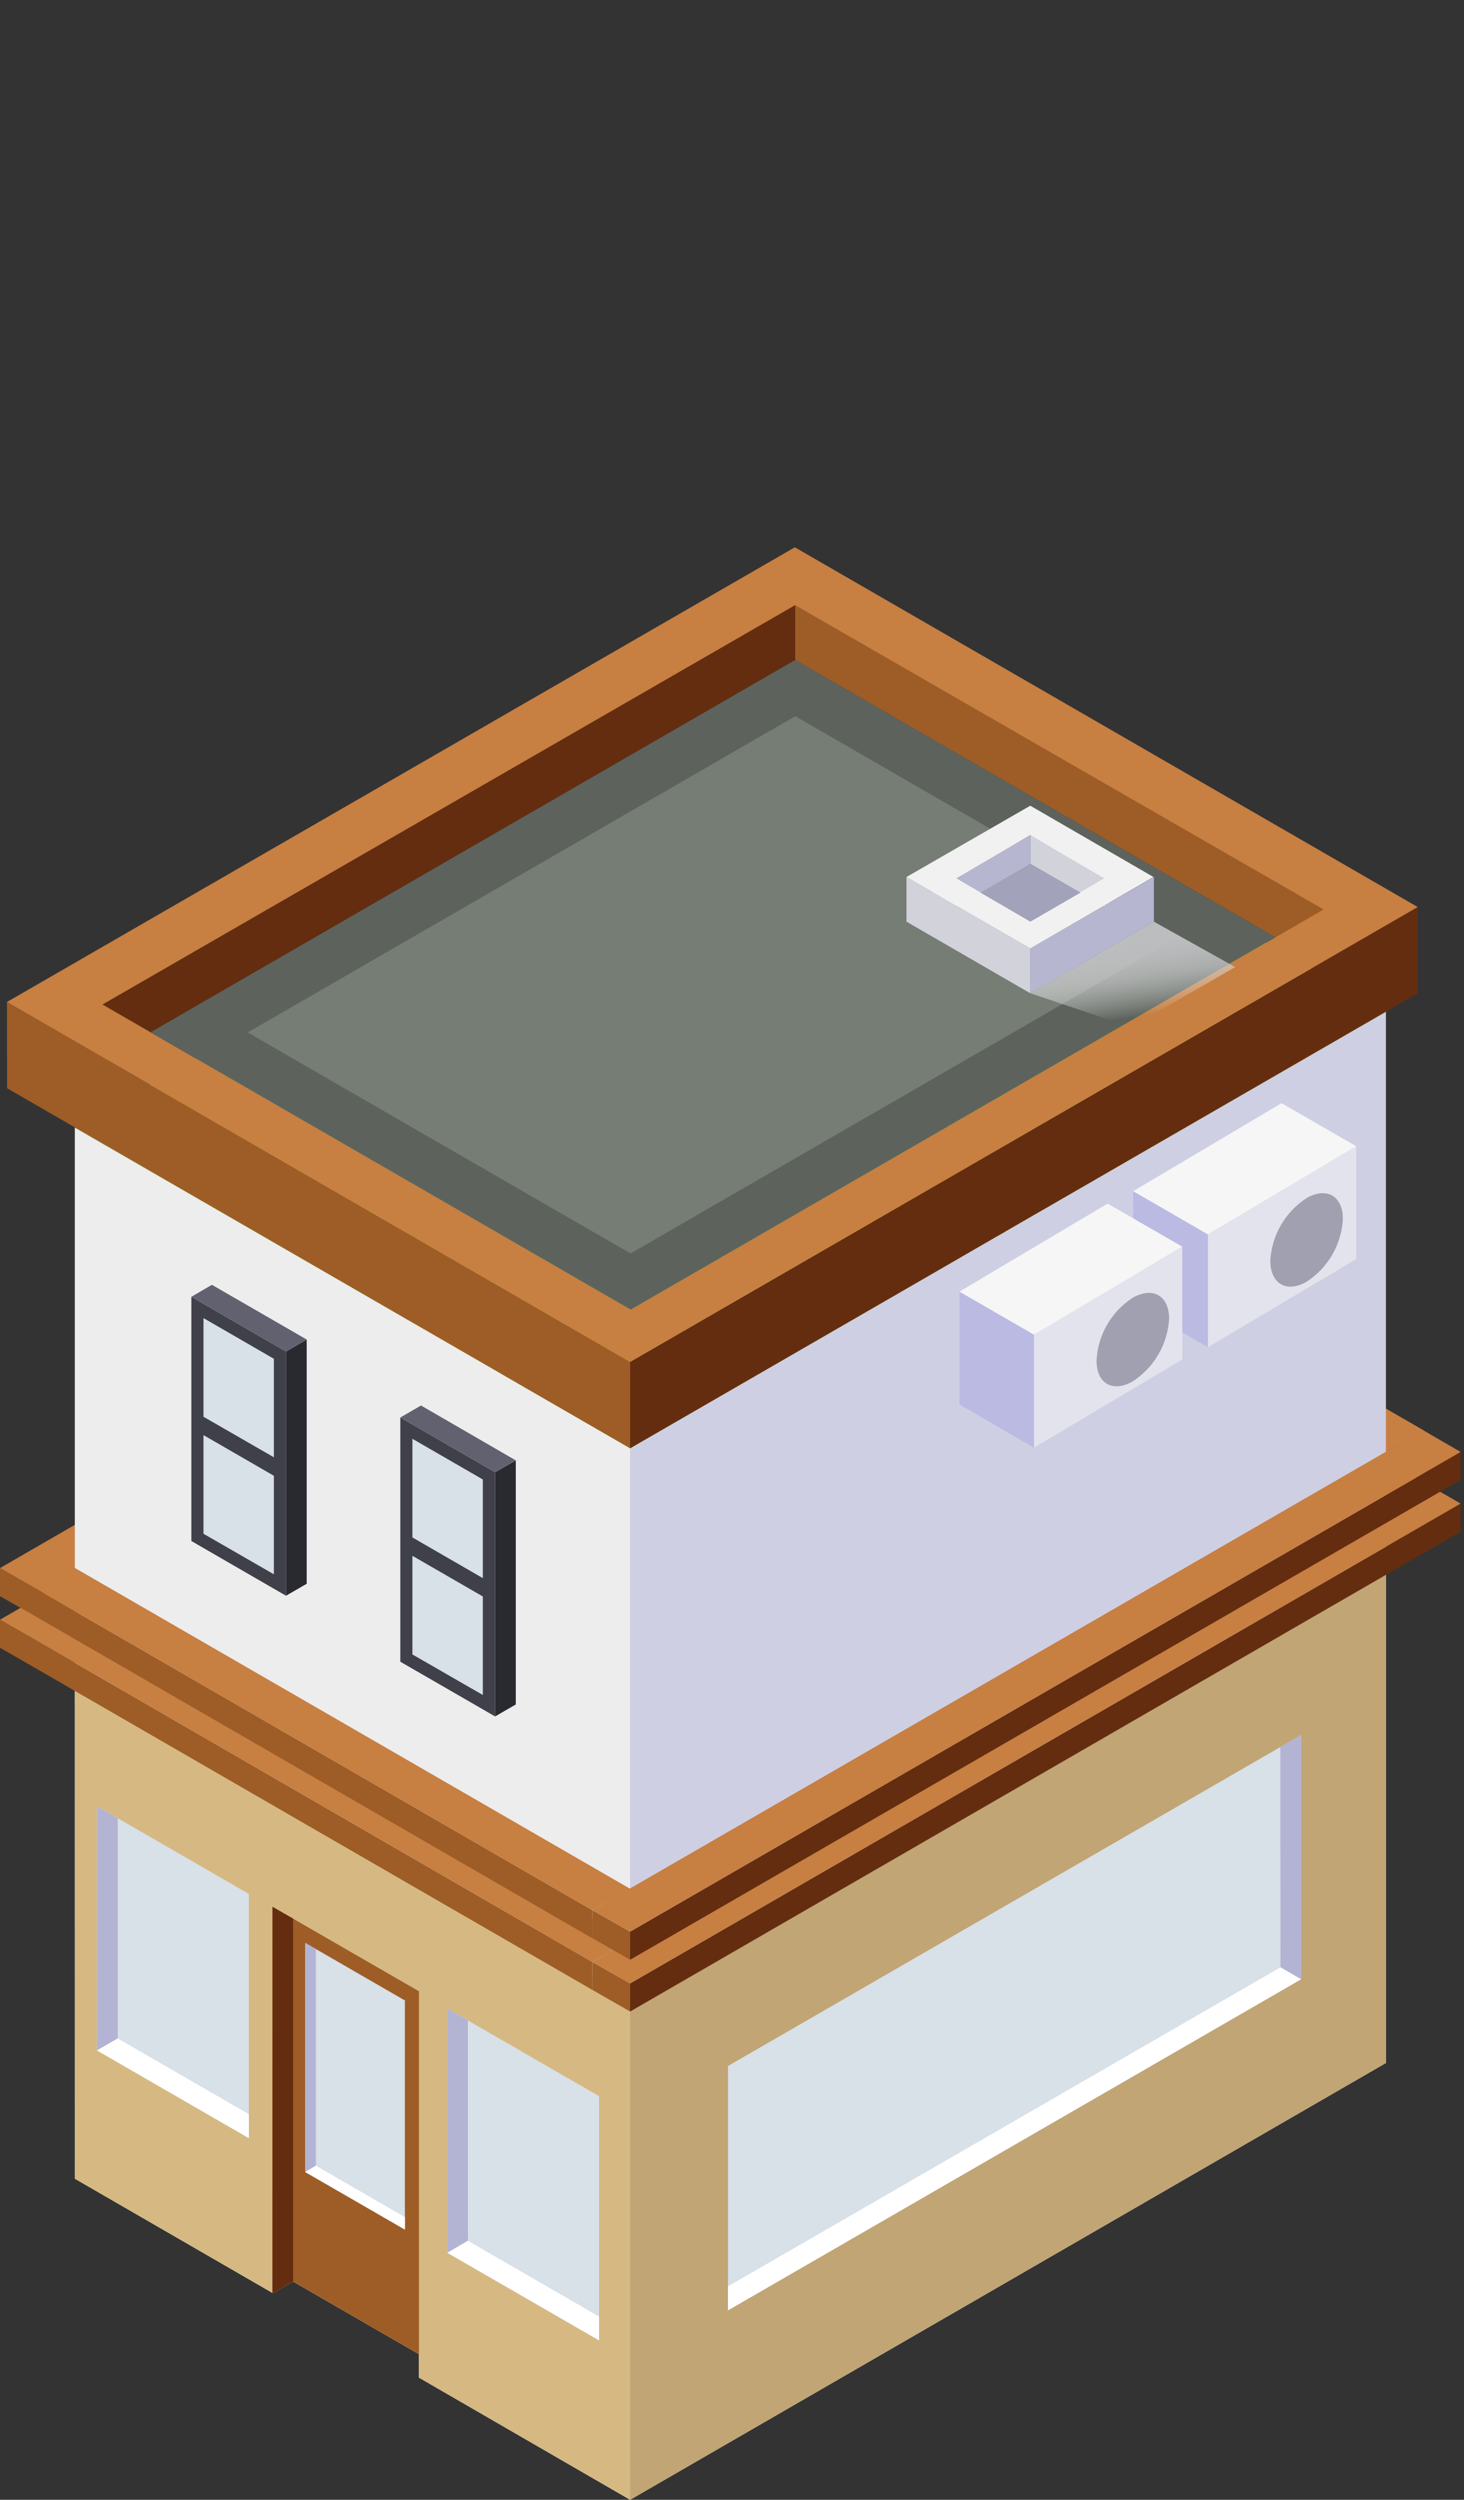 <?xml version="1.0" encoding="UTF-8"?>
<svg width="99px" height="169px" viewBox="0 0 99 169" version="1.1" xmlns="http://www.w3.org/2000/svg" xmlns:xlink="http://www.w3.org/1999/xlink">
    <rect x="0" y="0" width="99" height="169" fill="#333333" stroke="none"/>
    <!-- Generator: Sketch 52.3 (67297) - http://www.bohemiancoding.com/sketch -->
    <title>Artboard</title>
    <desc>Created with Sketch.</desc>
    <defs>
        <linearGradient x1="59.74%" y1="88.219%" x2="40.188%" y2="22.581%" id="linearGradient-1">
            <stop stop-color="#FFFFFF" stop-opacity="0" offset="0%"></stop>
            <stop stop-color="#E8E8E9" stop-opacity="0.34" offset="27%"></stop>
            <stop stop-color="#D4D6D7" stop-opacity="0.63" offset="51%"></stop>
            <stop stop-color="#C7C8CA" stop-opacity="0.83" offset="73%"></stop>
            <stop stop-color="#BEC0C2" stop-opacity="0.95" offset="90%"></stop>
            <stop stop-color="#BBBDBF" offset="100%"></stop>
        </linearGradient>
    </defs>
    <g id="Artboard" stroke="none" stroke-width="1" fill="none" fill-rule="evenodd">
        <g id="Behoerde" fill-rule="nonzero">
            <g id="Element-28" transform="translate(0, 37)">
                <g id="_Gruppe_3" transform="translate(0, 40)">
                    <g id="_Gruppe_4" transform="translate(0, 32)" fill="#9E5D26">
                        <g id="_Gruppe_5">
                            <g id="_Gruppe_6">
                                <polygon id="_Pfad_" points="0 0.5 0 2.4 2.55 3.86 2.55 1.96"></polygon>
                            </g>
                        </g>
                    </g>
                    <polygon id="_Pfad_2" fill="#C77F42" points="58.7 1.52 56.18 0.06 0 32.5 2.55 33.96"></polygon>
                </g>
                <g id="_Gruppe_7" transform="translate(0, 36)">
                    <g id="_Gruppe_8" transform="translate(0, 33)" fill="#9E5D26">
                        <g id="_Gruppe_9">
                            <g id="_Gruppe_10">
                                <polygon id="_Pfad_3" points="0 0.01 0 1.91 2.55 3.36 2.55 1.47"></polygon>
                            </g>
                        </g>
                    </g>
                    <polygon id="_Pfad_4" fill="#C77F42" points="58.7 2.03 56.18 0.57 0 33.01 2.55 34.47"></polygon>
                </g>
                <g id="_Gruppe_11" transform="translate(55, 41)" fill="#C77F42">
                    <polygon id="_Pfad_5" points="0.96 1.85 3.49 0.38 41.27 22.21 38.72 23.66"></polygon>
                </g>
                <g id="_Gruppe_12" transform="translate(55, 37)" fill="#C77F42">
                    <polygon id="_Pfad_6" points="0.96 2.35 3.49 0.88 41.27 22.7 38.72 24.16"></polygon>
                </g>
                <g id="_Gruppe_13">
                    <g id="_Gruppe_14" transform="translate(5, 9)">
                        <g id="_Gruppe_15" transform="translate(37, 22)" fill="#CFCFE3">
                            <g id="_Gruppe_16">
                                <g id="_Gruppe_17">
                                    <polygon id="_Pfad_7" points="51.72 0.4 51.72 71.47 0.61 101 0.61 29.91"></polygon>
                                </g>
                            </g>
                        </g>
                        <g id="_Gruppe_18" transform="translate(0, 30)" fill="#EDEDED">
                            <g id="_Gruppe_19">
                                <g id="_Gruppe_20">
                                    <polygon id="_Pfad_8" points="37.61 21.9 37.61 93 23.33 84.74 23.33 83.15 14.82 78.24 13.45 79.03 0.06 71.29 0.06 0.23"></polygon>
                                </g>
                            </g>
                        </g>
                        <polygon id="_Pfad_9" fill="#B0CC38" points="0.06 30.23 51.19 0.73 88.72 22.4 37.61 51.91"></polygon>
                    </g>
                    <g id="_Gruppe_21">
                        <polygon id="_Pfad_10" fill="#9E5D26" points="53.77 7.62 89.5 28.25 89.5 24.49 53.77 3.86"></polygon>
                        <polygon id="_Pfad_11" fill="#642D10" points="53.77 3.86 53.77 7.62 3.67 36.55 3.67 32.79"></polygon>
                        <g id="_Gruppe_22" transform="translate(42, 24)" fill="#642D10">
                            <g id="_Gruppe_23">
                                <g id="_Gruppe_24">
                                    <polygon id="_Pfad_12" points="53.87 0.32 53.87 6.15 0.61 36.91 0.61 31.07"></polygon>
                                </g>
                            </g>
                        </g>
                        <g id="_Gruppe_25" transform="translate(0, 30)" fill="#9E5D26">
                            <g id="_Gruppe_26">
                                <g id="_Gruppe_27">
                                    <polygon id="_Pfad_13" points="0.47 0.74 0.48 6.57 42.61 30.91 42.61 25.07"></polygon>
                                </g>
                            </g>
                        </g>
                        <path d="M53.75,0 L0.47,30.74 L42.61,55.07 L95.87,24.32 L53.75,0 Z M6.93,30.91 L53.77,3.91 L89.5,24.49 L42.65,51.54 L6.93,30.91 Z" id="_Zusammengesetzter_Pfad_" fill="#C77F42"></path>
                        <polygon id="_Pfad_14" fill="#5D635C" points="53.77 7.62 10.18 32.79 42.65 51.54 86.24 26.37"></polygon>
                    </g>
                    <polygon id="_Pfad_15" fill="#767D74" points="53.78 11.42 16.75 32.8 42.64 47.74 79.67 26.36"></polygon>
                    <polygon id="_Pfad_16" fill="#D6B982" points="28.33 123.74 28.33 122.15 19.82 117.24 18.46 118.03 5.07 110.3 5.06 76.64 42.61 98.15 42.61 131.99"></polygon>
                    <polygon id="_Pfad_17" fill="#C1A574" points="42.61 132 42.61 98.15 93.72 68.94 93.72 102.47"></polygon>
                </g>
                <g id="_Gruppe_28" transform="translate(12, 49)">
                    <g id="_Gruppe_29" transform="translate(15, 9)">
                        <g id="_Gruppe_30">
                            <g id="_Gruppe_31" fill="#40404A">
                                <g id="_Gruppe_32">
                                    <g id="_Gruppe_33">
                                        <polygon id="_Pfad_18" points="0.07 0.83 0.07 17.34 6.48 21.04 6.48 4.53"></polygon>
                                    </g>
                                </g>
                            </g>
                            <g id="_Gruppe_34" transform="translate(6, 3)" fill="#292930">
                                <g id="_Gruppe_35">
                                    <g id="_Gruppe_36">
                                        <polygon id="_Pfad_19" points="1.88 0.73 1.88 17.23 0.48 18.04 0.48 1.53"></polygon>
                                    </g>
                                </g>
                            </g>
                            <polygon id="_Pfad_20" fill="#616170" points="7.88 3.73 1.47 0.02 0.07 0.83 6.48 4.53"></polygon>
                        </g>
                        <g id="_Gruppe_37" transform="translate(0, 2)" fill="#D8E0E8">
                            <g id="_Gruppe_38">
                                <g id="_Gruppe_39">
                                    <polygon id="_Pfad_21" points="0.89 0.27 0.89 6.94 5.65 9.69 5.65 3.02"></polygon>
                                </g>
                            </g>
                        </g>
                        <g id="_Gruppe_40" transform="translate(0, 10)" fill="#D8E0E8">
                            <g id="_Gruppe_41">
                                <g id="_Gruppe_42">
                                    <polygon id="_Pfad_22" points="0.89 0.18 0.89 6.85 5.65 9.59 5.65 2.93"></polygon>
                                </g>
                            </g>
                        </g>
                    </g>
                    <g id="_Gruppe_43">
                        <g id="_Gruppe_44">
                            <g id="_Gruppe_45" transform="translate(0, 1)" fill="#40404A">
                                <g id="_Gruppe_46">
                                    <g id="_Gruppe_47">
                                        <polygon id="_Pfad_23" points="0.94 0.67 0.94 17.18 7.34 20.88 7.34 4.37"></polygon>
                                    </g>
                                </g>
                            </g>
                            <g id="_Gruppe_48" transform="translate(7, 4)" fill="#292930">
                                <g id="_Gruppe_49">
                                    <g id="_Gruppe_50">
                                        <polygon id="_Pfad_24" points="1.74 0.56 1.74 17.07 0.34 17.88 0.34 1.37"></polygon>
                                    </g>
                                </g>
                            </g>
                            <polygon id="_Pfad_25" fill="#616170" points="8.74 4.56 2.33 0.86 0.94 1.67 7.34 5.37"></polygon>
                        </g>
                        <g id="_Gruppe_51" transform="translate(1, 3)" fill="#D8E0E8">
                            <g id="_Gruppe_52">
                                <g id="_Gruppe_53">
                                    <polygon id="_Pfad_26" points="0.76 0.11 0.76 6.78 5.52 9.52 5.52 2.86"></polygon>
                                </g>
                            </g>
                        </g>
                        <g id="_Gruppe_54" transform="translate(1, 11)" fill="#D8E0E8">
                            <g id="_Gruppe_55">
                                <g id="_Gruppe_56">
                                    <polygon id="_Pfad_27" points="0.76 0.02 0.76 6.69 5.52 9.43 5.52 2.77"></polygon>
                                </g>
                            </g>
                        </g>
                    </g>
                </g>
                <g id="_Gruppe_57" transform="translate(2, 63)">
                    <g id="_Gruppe_58" transform="translate(0, 9)">
                        <g id="_Gruppe_59" transform="translate(0, 1)" fill="#9E5D26">
                            <g id="_Gruppe_60">
                                <g id="_Gruppe_61">
                                    <polygon id="_Pfad_28" points="0.53 0.95 0.53 2.85 38.06 24.53 38.06 22.64"></polygon>
                                </g>
                            </g>
                        </g>
                        <polygon id="_Pfad_29" fill="#C77F42" points="0.53 1.95 3.06 0.49 40.61 22.18 38.06 23.64"></polygon>
                    </g>
                    <g id="_Gruppe_62" transform="translate(38, 0)">
                        <g id="_Gruppe_63" transform="translate(0, 32)" fill="#9E5D26">
                            <g id="_Gruppe_64">
                                <g id="_Gruppe_65">
                                    <polygon id="_Pfad_30" points="0.06 0.64 0.06 2.53 2.61 3.99 2.61 2.09"></polygon>
                                </g>
                            </g>
                        </g>
                        <g id="_Gruppe_66" transform="translate(2, 1)" fill="#642D10">
                            <g id="_Gruppe_67">
                                <g id="_Gruppe_68">
                                    <polygon id="_Pfad_31" points="56.77 0.65 56.77 2.55 0.61 34.99 0.61 33.09"></polygon>
                                </g>
                            </g>
                        </g>
                        <polygon id="_Pfad_32" fill="#C77F42" points="58.77 1.65 56.24 0.19 0.06 32.64 2.61 34.09"></polygon>
                    </g>
                </g>
                <g id="_Gruppe_69" transform="translate(2, 59)">
                    <g id="_Gruppe_70" transform="translate(0, 10)">
                        <g id="_Gruppe_71" transform="translate(0, 1)" fill="#9E5D26">
                            <g id="_Gruppe_72">
                                <g id="_Gruppe_73">
                                    <polygon id="_Pfad_33" points="0.53 0.46 0.53 2.35 38.06 24.04 38.06 22.14"></polygon>
                                </g>
                            </g>
                        </g>
                        <polygon id="_Pfad_34" fill="#C77F42" points="0.53 1.46 3.06 0 40.61 21.69 38.06 23.14"></polygon>
                    </g>
                    <g id="_Gruppe_74" transform="translate(38, 0)">
                        <g id="_Gruppe_75" transform="translate(0, 33)" fill="#9E5D26">
                            <g id="_Gruppe_76">
                                <g id="_Gruppe_77">
                                    <polygon id="_Pfad_35" points="0.06 0.14 0.06 2.03 2.61 3.49 2.61 1.59"></polygon>
                                </g>
                            </g>
                        </g>
                        <g id="_Gruppe_78" transform="translate(2, 2)" fill="#642D10">
                            <g id="_Gruppe_79">
                                <g id="_Gruppe_80">
                                    <polygon id="_Pfad_36" points="56.77 0.16 56.77 2.05 0.61 34.49 0.61 32.59"></polygon>
                                </g>
                            </g>
                        </g>
                        <polygon id="_Pfad_37" fill="#C77F42" points="58.77 2.16 56.24 0.69 0.06 33.14 2.61 34.59"></polygon>
                    </g>
                </g>
                <g id="_Gruppe_81" transform="translate(6, 85)">
                    <g id="_Gruppe_82">
                        <g id="_Gruppe_83">
                            <g id="_Gruppe_84">
                                <g id="_Gruppe_85" fill="#D8E0E8">
                                    <g id="_Gruppe_86">
                                        <g id="_Gruppe_87">
                                            <polygon id="_Pfad_38" points="0.56 0.11 0.56 16.62 10.83 22.55 10.83 6.04"></polygon>
                                        </g>
                                    </g>
                                </g>
                                <g id="_Gruppe_88" fill="#B3B3D4">
                                    <g id="_Gruppe_89">
                                        <g id="_Gruppe_90">
                                            <polygon id="_Pfad_39" points="1.96 0.92 1.96 15.81 0.56 16.62 0.56 0.11"></polygon>
                                        </g>
                                    </g>
                                </g>
                            </g>
                        </g>
                    </g>
                    <polygon id="_Pfad_40" fill="#FFFFFF" points="0.56 16.62 1.96 15.81 10.83 20.93 10.83 22.55"></polygon>
                </g>
                <g id="_Gruppe_91" transform="translate(30, 98)">
                    <g id="_Gruppe_92">
                        <g id="_Gruppe_93">
                            <g id="_Gruppe_94">
                                <g id="_Gruppe_95" fill="#D8E0E8">
                                    <g id="_Gruppe_96">
                                        <g id="_Gruppe_97">
                                            <polygon id="_Pfad_41" points="0.25 0.79 0.25 17.3 10.51 23.22 10.51 6.71"></polygon>
                                        </g>
                                    </g>
                                </g>
                                <g id="_Gruppe_98" fill="#B3B3D4">
                                    <g id="_Gruppe_99">
                                        <g id="_Gruppe_100">
                                            <polygon id="_Pfad_42" points="1.64 1.59 1.64 16.49 0.25 17.3 0.25 0.79"></polygon>
                                        </g>
                                    </g>
                                </g>
                            </g>
                        </g>
                    </g>
                    <polygon id="_Pfad_43" fill="#FFFFFF" points="0.25 17.3 1.64 16.49 10.51 21.61 10.51 23.22"></polygon>
                </g>
                <g id="_Gruppe_101" transform="translate(49, 80)">
                    <g id="_Gruppe_102">
                        <g id="_Gruppe_103">
                            <g id="_Gruppe_104">
                                <g id="_Gruppe_105" fill="#D8E0E8">
                                    <g id="_Gruppe_106">
                                        <g id="_Gruppe_107">
                                            <polygon id="_Pfad_44" points="38.98 0.3 38.98 16.81 0.23 39.19 0.23 22.67"></polygon>
                                        </g>
                                    </g>
                                </g>
                                <g id="_Gruppe_108" transform="translate(37, 0)" fill="#B3B3D4">
                                    <g id="_Gruppe_109">
                                        <g id="_Gruppe_110">
                                            <polygon id="_Pfad_45" points="0.58 1.11 0.59 16 1.98 16.81 1.98 0.3"></polygon>
                                        </g>
                                    </g>
                                </g>
                            </g>
                        </g>
                    </g>
                    <polygon id="_Pfad_46" fill="#FFFFFF" points="38.98 16.81 37.59 16 0.23 37.57 0.23 39.19"></polygon>
                </g>
                <g id="_Gruppe_111" transform="translate(76, 37)">
                    <g id="_Gruppe_112">
                        <g id="_Gruppe_113" transform="translate(5, 3)" fill="#E3E3ED">
                            <g id="_Gruppe_114">
                                <g id="_Gruppe_115">
                                    <polygon id="_Pfad_47" points="10.71 0.49 10.71 8.12 0.68 14.08 0.68 6.45"></polygon>
                                </g>
                            </g>
                        </g>
                        <g id="_Gruppe_116" transform="translate(0, 6)" fill="#BABAE3">
                            <g id="_Gruppe_117">
                                <g id="_Gruppe_118">
                                    <polygon id="_Pfad_48" points="0.63 0.53 0.63 8.16 5.68 11.08 5.68 3.45"></polygon>
                                </g>
                            </g>
                        </g>
                        <polygon id="_Pfad_49" fill="#F6F6F7" points="0.63 6.53 10.66 0.58 15.71 3.49 5.68 9.45"></polygon>
                    </g>
                    <g id="_Gruppe_119" transform="translate(9, 6)" fill="#A0A0B0">
                        <path d="M3.35,1 C4.71,0.22 5.81,0.85 5.81,2.41 C5.718,4.134 4.807,5.709 3.36,6.65 C2.01,7.43 0.91,6.8 0.9,5.24 C0.994,3.517 1.904,1.942 3.35,1 Z" id="_Pfad_50"></path>
                    </g>
                </g>
                <g id="_Gruppe_120" transform="translate(64, 44)">
                    <g id="_Gruppe_121">
                        <g id="_Gruppe_122" transform="translate(5, 3)" fill="#E3E3ED">
                            <g id="_Gruppe_123">
                                <g id="_Gruppe_124">
                                    <polygon id="_Pfad_51" points="10.95 0.28 10.95 7.91 0.92 13.87 0.92 6.23"></polygon>
                                </g>
                            </g>
                        </g>
                        <g id="_Gruppe_125" transform="translate(0, 6)" fill="#BABAE3">
                            <g id="_Gruppe_126">
                                <g id="_Gruppe_127">
                                    <polygon id="_Pfad_52" points="0.88 0.32 0.88 7.95 5.92 10.87 5.92 3.23"></polygon>
                                </g>
                            </g>
                        </g>
                        <polygon id="_Pfad_53" fill="#F6F6F7" points="0.88 6.32 10.9 0.37 15.95 3.28 5.92 9.23"></polygon>
                    </g>
                    <g id="_Gruppe_128" transform="translate(10, 6)" fill="#A0A0B0">
                        <path d="M2.59,0.74 C3.95,-0.04 5.05,0.59 5.06,2.14 C4.965,3.863 4.055,5.437 2.61,6.38 C1.25,7.17 0.15,6.54 0.15,4.98 C0.237,3.257 1.144,1.68 2.59,0.74 Z" id="_Pfad_54"></path>
                    </g>
                </g>
                <g id="_Gruppe_129" transform="translate(61, 17)">
                    <g id="_Gruppe_130">
                        <polygon id="_Pfad_55" fill="#D2D2DB" points="8.69 4.41 13.74 7.32 13.74 5.38 8.69 2.46"></polygon>
                        <polygon id="_Pfad_56" fill="#B6B6D1" points="8.69 2.46 8.69 4.41 1.95 8.3 1.95 6.35"></polygon>
                        <g id="_Gruppe_131" transform="translate(8, 5)" fill="#B6B6D1">
                            <g id="_Gruppe_132">
                                <g id="_Gruppe_133">
                                    <polygon id="_Pfad_57" points="9.03 0.29 9.03 3.31 0.67 8.15 0.67 5.12"></polygon>
                                </g>
                            </g>
                        </g>
                        <g id="_Gruppe_134" transform="translate(0, 5)" fill="#D2D2DB">
                            <g id="_Gruppe_135">
                                <g id="_Gruppe_136">
                                    <polygon id="_Pfad_58" points="0.3 0.29 0.3 3.31 8.67 8.15 8.67 5.12"></polygon>
                                </g>
                            </g>
                        </g>
                        <path d="M8.67,0.47 L0.3,5.29 L8.67,10.12 L17,5.29 L8.67,0.47 Z M3.67,5.38 L8.67,2.46 L13.67,5.38 L8.67,8.3 L3.67,5.38 Z" id="_Zusammengesetzter_Pfad_2" fill="#F1F1F2"></path>
                        <polygon id="_Pfad_59" fill="#A2A2BA" points="8.69 4.41 5.32 6.35 8.69 8.3 12.06 6.35"></polygon>
                    </g>
                    <polygon id="_Pfad_60" fill="url(#linearGradient-1)" style="mix-blend-mode: multiply;" points="17.03 8.31 8.67 13.15 15.48 15.44 22.53 11.38"></polygon>
                </g>
                <g id="_Gruppe_137" transform="translate(18, 91)">
                    <g id="_Gruppe_138">
                        <g id="_Gruppe_139">
                            <g id="_Gruppe_140">
                                <g id="_Gruppe_141">
                                    <g id="_Gruppe_142" fill="#9E5D26">
                                        <g id="_Gruppe_143">
                                            <g id="_Gruppe_144">
                                                <polygon id="_Pfad_61" points="10.33 6.62 10.33 31.15 1.82 26.24 0.43 27.05 0.42 27.05 0.42 27.05 0.43 0.91"></polygon>
                                            </g>
                                        </g>
                                    </g>
                                    <g id="_Gruppe_145" fill="#642D10">
                                        <g id="_Gruppe_146">
                                            <g id="_Gruppe_147">
                                                <polygon id="_Pfad_62" points="1.82 1.71 1.82 26.24 0.43 27.05 0.43 0.91"></polygon>
                                            </g>
                                        </g>
                                    </g>
                                </g>
                            </g>
                        </g>
                    </g>
                    <g id="_Gruppe_148" transform="translate(2, 3)">
                        <g id="_Gruppe_149">
                            <g id="_Gruppe_150">
                                <g id="_Gruppe_151">
                                    <g id="_Gruppe_152" fill="#D8E0E8">
                                        <g id="_Gruppe_153">
                                            <g id="_Gruppe_154">
                                                <polygon id="_Pfad_63" points="0.64 0.35 0.64 15.84 7.38 19.73 7.38 4.24"></polygon>
                                            </g>
                                        </g>
                                    </g>
                                    <g id="_Gruppe_155" fill="#B3B3D4">
                                        <g id="_Gruppe_156">
                                            <g id="_Gruppe_157">
                                                <polygon id="_Pfad_64" points="1.36 0.77 1.36 15.41 0.64 15.84 0.64 0.35"></polygon>
                                            </g>
                                        </g>
                                    </g>
                                </g>
                            </g>
                        </g>
                        <polygon id="_Pfad_65" fill="#FFFFFF" points="0.64 15.84 1.36 15.41 7.38 18.89 7.38 19.73"></polygon>
                    </g>
                </g>
            </g>
            <rect id="Rectangle" stroke-opacity="0" stroke="#FFFFFF" x="0.5" y="0.5" width="98" height="168"></rect>
        </g>
    </g>
</svg>
